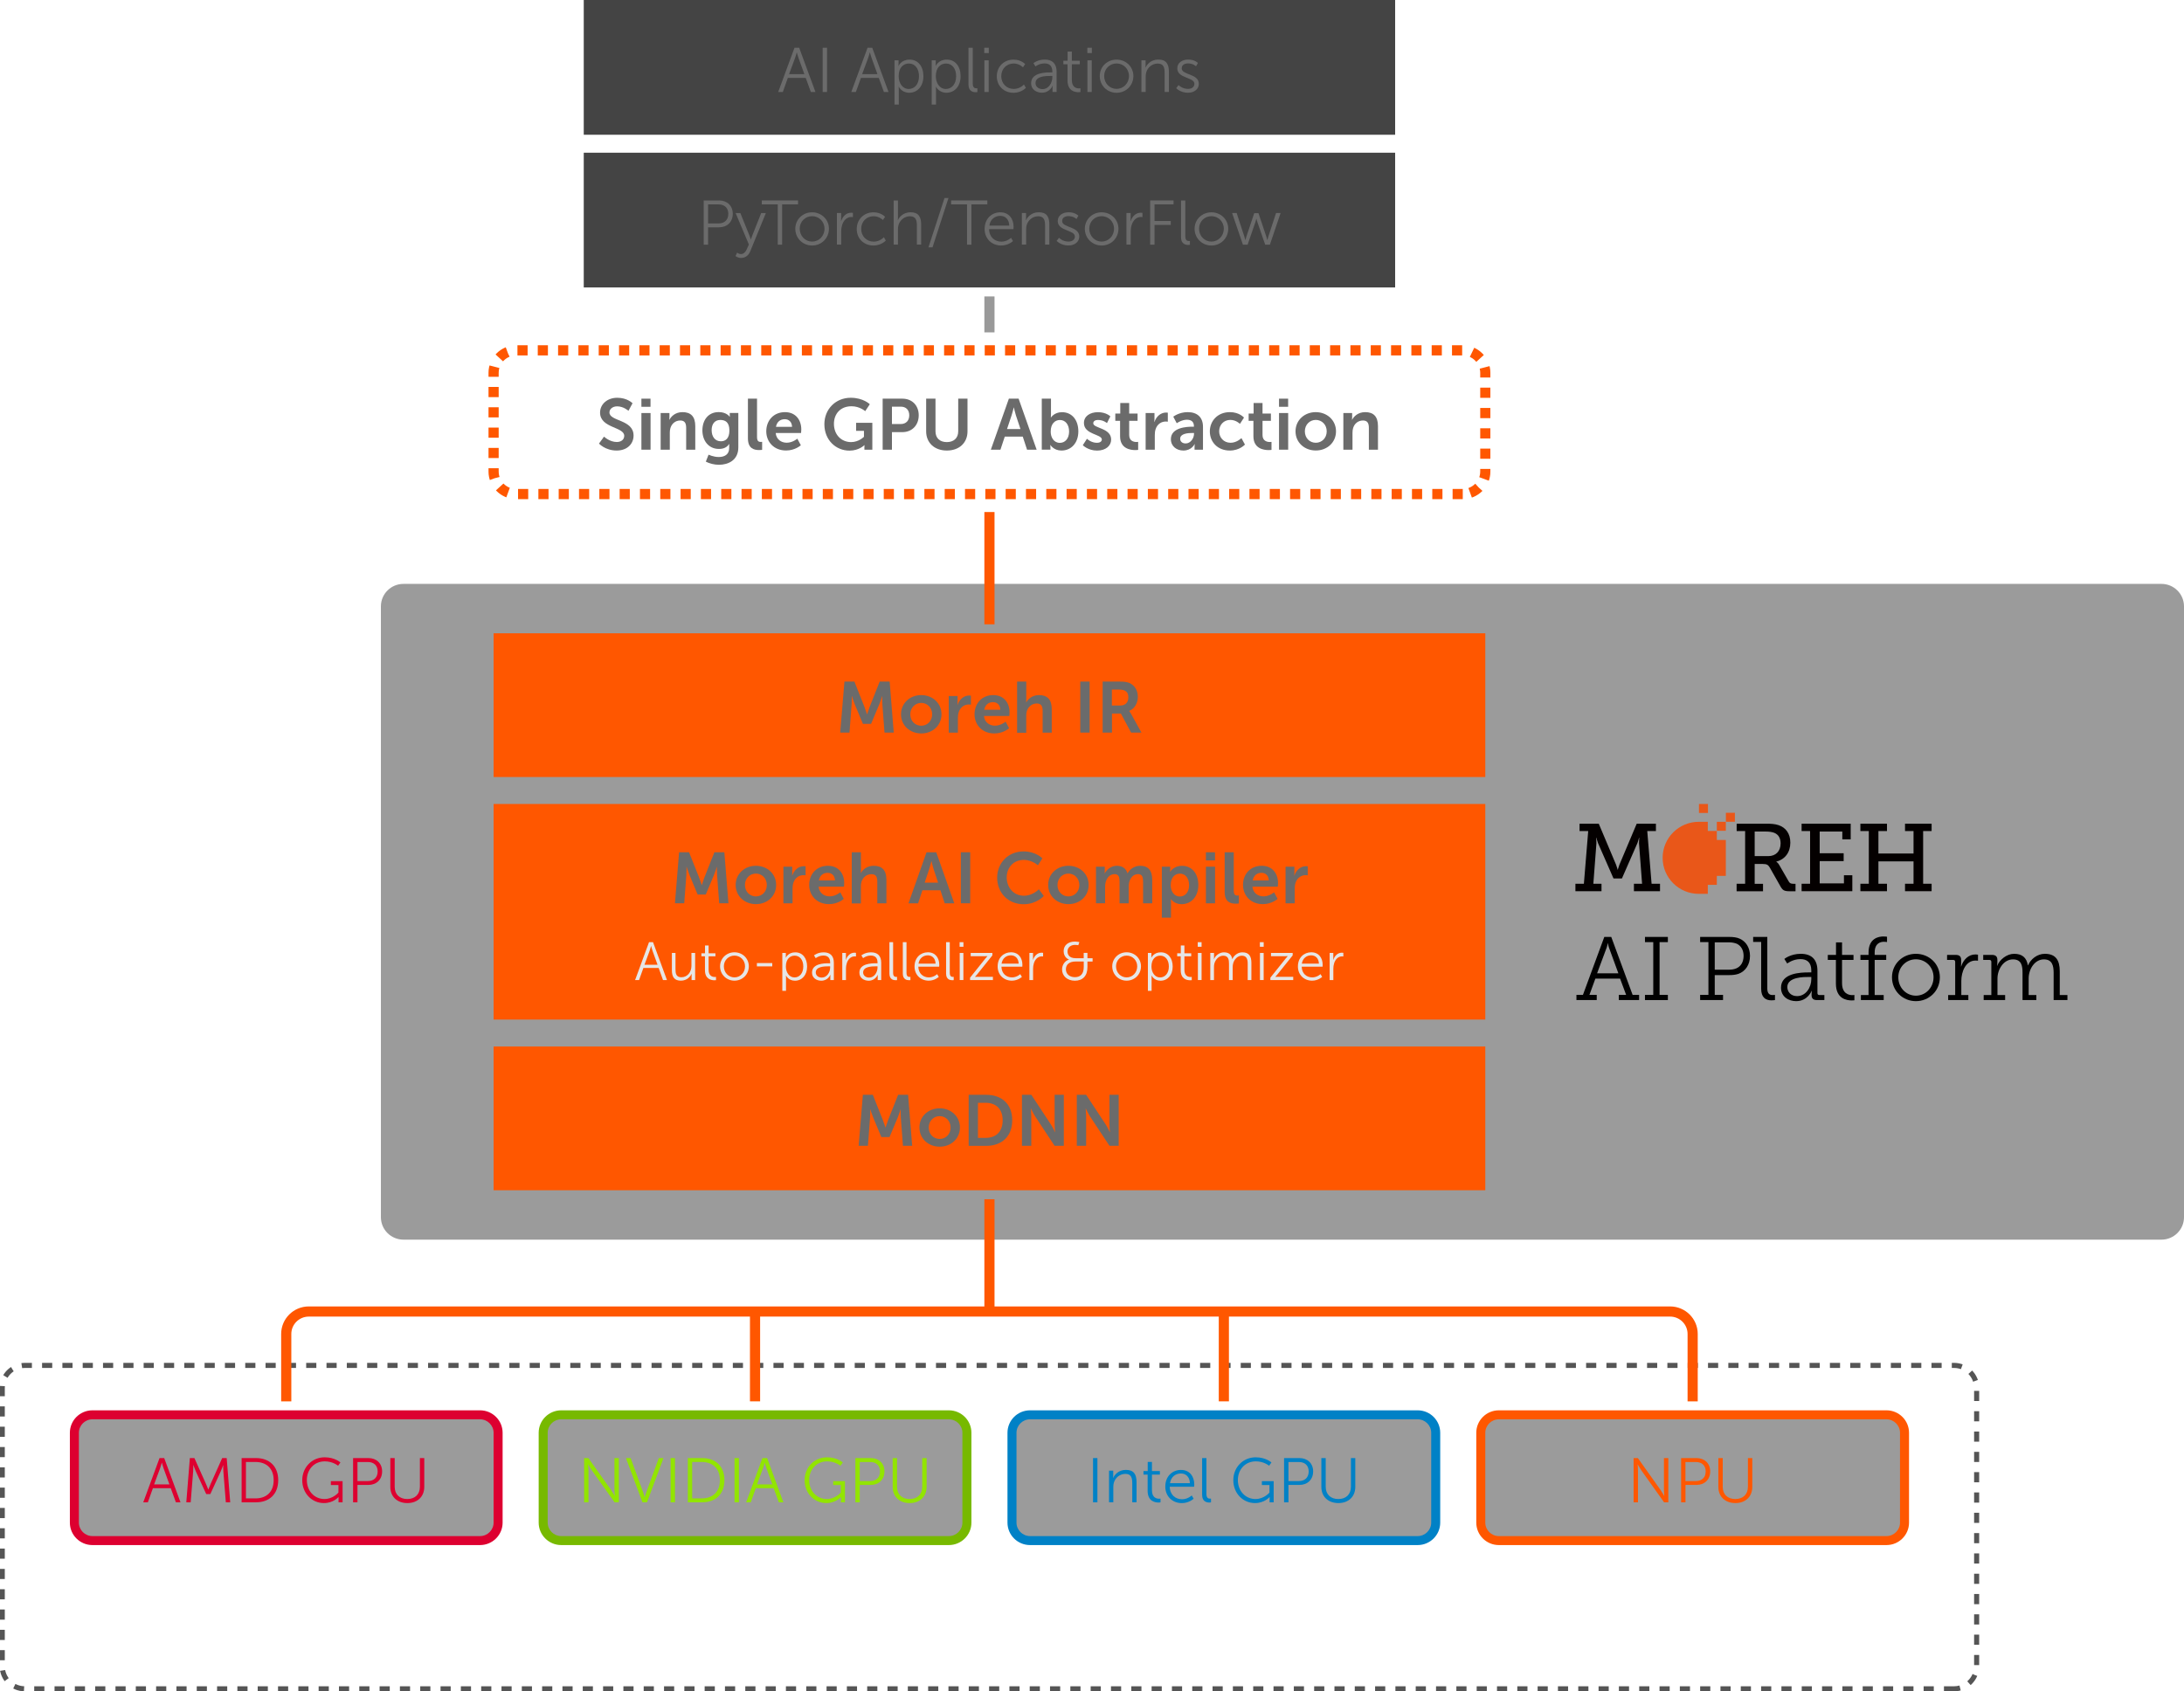 <svg width="430" height="333" viewBox="0 0 430 333" fill="none" xmlns="http://www.w3.org/2000/svg">
<g clip-path="url(#clip0_10_4)">
<path d="M425.562 244.112H79.432C76.983 244.112 74.995 242.13 74.995 239.689V119.402C74.995 116.961 76.983 114.98 79.432 114.98H425.562C428.012 114.98 430 116.961 430 119.402V239.689C430 242.13 428.012 244.112 425.562 244.112Z" fill="#9B9B9B"/>
<path d="M310.381 195.908H311.659L315.866 184.499H317.233L321.44 195.908H322.718V196.934H318.724V195.908H320.161L318.972 192.707H314.109L312.937 195.908H314.375V196.934H310.381V195.908ZM318.635 191.663L316.771 186.568C316.629 186.162 316.576 185.772 316.576 185.772H316.523C316.523 185.772 316.487 186.162 316.345 186.568L314.446 191.663H318.635Z" fill="black"/>
<path d="M323.871 195.908H325.504V185.525H323.871V184.499H328.38V185.525H326.747V195.908H328.38V196.934H323.871V195.908Z" fill="black"/>
<path d="M334.734 195.908H336.367V185.525H334.734V184.499H340.414C341.178 184.499 341.959 184.57 342.544 184.853C343.769 185.401 344.55 186.639 344.55 188.231C344.55 189.947 343.663 191.274 342.278 191.769C341.692 191.964 341.107 192.017 340.432 192.017H337.61V195.908H339.243V196.934H334.734V195.908ZM340.308 190.955C340.894 190.955 341.391 190.885 341.817 190.708C342.74 190.336 343.29 189.452 343.29 188.231C343.29 187.099 342.811 186.285 341.994 185.861C341.55 185.666 340.965 185.56 340.308 185.56H337.61V190.955H340.308Z" fill="black"/>
<path d="M346.751 185.489H345.172V184.499H347.958V194.617C347.958 195.342 348.154 195.944 348.97 195.944C349.29 195.944 349.467 195.908 349.467 195.908V196.934C349.467 196.934 349.13 196.987 348.775 196.987C347.603 196.987 346.751 196.404 346.751 194.705V185.489Z" fill="black"/>
<path d="M356.035 191.486H356.621V191.115C356.621 189.452 355.715 188.868 354.473 188.868C352.964 188.868 351.881 189.735 351.881 189.735L351.313 188.833C351.313 188.833 352.52 187.824 354.544 187.824C356.709 187.824 357.828 188.974 357.828 191.168V195.555C357.828 195.82 357.97 195.944 358.218 195.944H359.194V196.934H357.739C356.976 196.934 356.674 196.598 356.674 195.961V195.802C356.674 195.378 356.727 195.112 356.727 195.112H356.692C356.692 195.112 355.928 197.147 353.639 197.147C352.183 197.147 350.656 196.315 350.656 194.493C350.656 191.61 354.526 191.486 356.035 191.486ZM353.816 196.156C355.609 196.156 356.621 194.369 356.621 192.813V192.388H356.106C355.378 192.388 351.899 192.317 351.899 194.369C351.899 195.289 352.574 196.156 353.816 196.156Z" fill="black"/>
<path d="M361.466 189.027H359.869V188.037H361.484V185.578H362.673V188.037H364.928V189.027H362.673V193.591C362.673 195.678 364.005 195.961 364.697 195.961C364.945 195.961 365.105 195.926 365.105 195.926V196.97C365.105 196.97 364.892 197.005 364.59 197.005C363.561 197.005 361.466 196.669 361.466 193.697V189.027Z" fill="black"/>
<path d="M366.383 195.944H367.892V189.027H366.294V188.037H367.892V187.577C367.892 184.764 369.88 184.41 370.803 184.41C371.247 184.41 371.531 184.463 371.531 184.463V185.507C371.531 185.507 371.3 185.454 370.927 185.454C370.324 185.454 369.099 185.666 369.099 187.559V188.037H371.371V189.027H369.099V195.944H370.874V196.934H366.383V195.944Z" fill="black"/>
<path d="M377.211 187.824C379.82 187.824 381.932 189.806 381.932 192.441C381.932 195.13 379.82 197.147 377.211 197.147C374.619 197.147 372.507 195.13 372.507 192.441C372.507 189.806 374.619 187.824 377.211 187.824ZM377.211 196.068C379.128 196.068 380.69 194.511 380.69 192.441C380.69 190.425 379.128 188.903 377.211 188.903C375.312 188.903 373.75 190.425 373.75 192.441C373.75 194.511 375.312 196.068 377.211 196.068Z" fill="black"/>
<path d="M383.566 195.944H384.95V189.416C384.95 189.151 384.808 189.027 384.56 189.027H383.353V188.037H385.039C385.784 188.037 386.122 188.337 386.122 189.045V189.646C386.122 190.018 386.086 190.319 386.086 190.319H386.122C386.565 188.974 387.559 187.948 388.944 187.948C389.192 187.948 389.441 188.001 389.441 188.001V189.186C389.441 189.186 389.21 189.151 388.979 189.151C386.974 189.151 386.157 191.398 386.157 193.167V195.944H387.542V196.934H383.566V195.944Z" fill="black"/>
<path d="M390.559 195.944H392.068V189.416C392.068 189.151 391.926 189.027 391.677 189.027H390.47V188.037H392.174C392.92 188.037 393.257 188.355 393.257 189.027V189.54C393.257 189.894 393.186 190.177 393.186 190.177H393.222C393.683 188.974 395.121 187.824 396.541 187.824C398.156 187.824 399.008 188.585 399.257 190.089H399.292C399.789 188.903 401.085 187.824 402.594 187.824C404.741 187.824 405.54 189.08 405.54 191.274V195.944H407.049V196.934H404.333V191.574C404.333 190.124 404.031 188.921 402.416 188.921C400.606 188.921 399.416 190.832 399.416 192.671V195.944H400.925V196.934H398.209V191.574C398.209 190.23 398.032 188.921 396.328 188.921C394.5 188.921 393.275 190.849 393.275 192.707V195.944H394.784V196.934H390.559V195.944Z" fill="black"/>
<path d="M292.435 124.709H97.183V153.012H292.435V124.709Z" fill="#FF5700"/>
<path d="M166.258 134.217H168.219L170.19 139.188C170.42 139.78 170.704 140.656 170.704 140.656H170.731C170.731 140.656 170.997 139.78 171.228 139.188L173.198 134.217H175.16L175.967 144.265H174.148L173.722 138.648C173.677 137.985 173.704 137.092 173.704 137.092H173.677C173.677 137.092 173.376 138.065 173.136 138.648L171.503 142.54H169.897L168.273 138.648C168.033 138.065 167.722 137.074 167.722 137.074H167.696C167.696 137.074 167.722 137.976 167.678 138.648L167.252 144.265H165.424L166.258 134.217Z" fill="#6B6B6B"/>
<path d="M181.372 136.879C183.591 136.879 185.366 138.454 185.366 140.656C185.366 142.876 183.591 144.433 181.39 144.433C179.171 144.433 177.396 142.876 177.396 140.656C177.396 138.454 179.171 136.879 181.372 136.879ZM181.381 142.911C182.544 142.911 183.529 142.009 183.529 140.665C183.529 139.338 182.553 138.418 181.381 138.418C180.201 138.418 179.225 139.338 179.225 140.665C179.225 142.009 180.21 142.911 181.381 142.911Z" fill="#6B6B6B"/>
<path d="M186.804 137.056H188.534V138.303C188.534 138.569 188.508 138.816 188.508 138.816H188.534C188.863 137.782 189.724 136.959 190.833 136.959C191.002 136.959 191.161 136.986 191.161 136.986V138.754C191.161 138.754 190.975 138.728 190.735 138.728C189.963 138.728 189.102 139.17 188.756 140.24C188.641 140.594 188.597 140.992 188.597 141.417V144.273H186.795V137.056H186.804Z" fill="#6B6B6B"/>
<path d="M195.555 136.879C197.64 136.879 198.768 138.392 198.768 140.302C198.768 140.515 198.723 140.992 198.723 140.992H193.726C193.842 142.248 194.818 142.903 195.901 142.903C197.064 142.903 197.987 142.107 197.987 142.107L198.679 143.398C198.679 143.398 197.569 144.433 195.768 144.433C193.363 144.433 191.872 142.708 191.872 140.656C191.88 138.436 193.398 136.879 195.555 136.879ZM196.948 139.772C196.922 138.799 196.309 138.268 195.51 138.268C194.587 138.268 193.948 138.834 193.78 139.772H196.948Z" fill="#6B6B6B"/>
<path d="M200.258 134.217H202.06V137.702C202.06 138.056 202.033 138.312 202.033 138.312H202.06C202.415 137.622 203.294 136.879 204.563 136.879C206.169 136.879 207.074 137.711 207.074 139.63V144.273H205.282V140.002C205.282 139.126 205.051 138.533 204.128 138.533C203.178 138.533 202.442 139.152 202.167 140.037C202.078 140.32 202.051 140.629 202.051 140.974V144.291H200.25V134.217H200.258Z" fill="#6B6B6B"/>
<path d="M212.693 134.217H214.53V144.265H212.693V134.217Z" fill="#6B6B6B"/>
<path d="M217.086 134.217H220.343C221.435 134.217 221.932 134.306 222.375 134.5C223.387 134.951 224.026 135.915 224.026 137.242C224.026 138.445 223.387 139.568 222.322 139.993V140.019C222.322 140.019 222.464 140.161 222.659 140.514L224.736 144.265H222.695L220.689 140.514H218.932V144.265H217.095V134.217H217.086ZM220.565 138.931C221.541 138.931 222.153 138.348 222.153 137.348C222.153 136.384 221.745 135.791 220.307 135.791H218.914V138.931H220.565Z" fill="#6B6B6B"/>
<path d="M292.435 158.319H97.183V200.773H292.435V158.319Z" fill="#FF5700"/>
<path d="M133.704 167.827H135.665L137.644 172.797C137.875 173.39 138.159 174.274 138.159 174.274H138.186C138.186 174.274 138.452 173.399 138.683 172.797L140.653 167.827H142.614L143.422 177.874H141.603L141.177 172.258C141.132 171.594 141.159 170.701 141.159 170.701H141.132C141.132 170.701 140.83 171.674 140.591 172.258L138.958 176.149H137.351L135.736 172.258C135.497 171.674 135.186 170.683 135.186 170.683H135.159C135.159 170.683 135.186 171.586 135.141 172.258L134.715 177.874H132.887L133.704 167.827Z" fill="#6B6B6B"/>
<path d="M148.818 170.489C151.037 170.489 152.812 172.063 152.812 174.266C152.812 176.486 151.037 178.042 148.836 178.042C146.617 178.042 144.842 176.486 144.842 174.266C144.842 172.063 146.617 170.489 148.818 170.489ZM148.827 176.521C149.99 176.521 150.975 175.619 150.975 174.274C150.975 172.948 149.998 172.028 148.827 172.028C147.647 172.028 146.67 172.948 146.67 174.274C146.67 175.619 147.655 176.521 148.827 176.521Z" fill="#6B6B6B"/>
<path d="M154.25 170.666H155.98V171.913C155.98 172.178 155.954 172.426 155.954 172.426H155.98C156.309 171.391 157.17 170.569 158.279 170.569C158.448 170.569 158.607 170.595 158.607 170.595V172.364C158.607 172.364 158.421 172.337 158.181 172.337C157.409 172.337 156.548 172.78 156.202 173.85C156.087 174.204 156.042 174.602 156.042 175.026V177.883H154.241V170.666H154.25Z" fill="#6B6B6B"/>
<path d="M163.001 170.489C165.086 170.489 166.213 172.001 166.213 173.912C166.213 174.124 166.169 174.602 166.169 174.602H161.172C161.288 175.858 162.264 176.512 163.347 176.512C164.509 176.512 165.432 175.716 165.432 175.716L166.125 177.007C166.125 177.007 165.015 178.042 163.214 178.042C160.808 178.042 159.317 176.318 159.317 174.266C159.326 172.046 160.844 170.489 163.001 170.489ZM164.394 173.381C164.367 172.408 163.755 171.878 162.956 171.878C162.033 171.878 161.394 172.444 161.226 173.381H164.394Z" fill="#6B6B6B"/>
<path d="M167.704 167.827H169.506V171.311C169.506 171.665 169.479 171.922 169.479 171.922H169.506C169.861 171.232 170.74 170.489 172.009 170.489C173.615 170.489 174.521 171.32 174.521 173.24V177.883H172.728V173.611C172.728 172.735 172.497 172.143 171.574 172.143C170.624 172.143 169.888 172.762 169.613 173.646C169.524 173.929 169.497 174.239 169.497 174.584V177.901H167.696V167.827H167.704Z" fill="#6B6B6B"/>
<path d="M185.153 175.309H181.612L180.76 177.883H178.869L182.419 167.836H184.336L187.886 177.883H185.996L185.153 175.309ZM183.378 169.569C183.378 169.569 183.147 170.56 182.952 171.126L182.055 173.814H184.7L183.804 171.126C183.617 170.56 183.404 169.569 183.404 169.569H183.378Z" fill="#6B6B6B"/>
<path d="M189.182 167.827H191.019V177.874H189.182V167.827Z" fill="#6B6B6B"/>
<path d="M201.51 167.659C203.968 167.659 205.228 169.03 205.228 169.03L204.35 170.392C204.35 170.392 203.196 169.33 201.59 169.33C199.46 169.33 198.208 170.913 198.208 172.789C198.208 174.699 199.504 176.388 201.607 176.388C203.356 176.388 204.536 175.115 204.536 175.115L205.504 176.432C205.504 176.432 204.11 178.06 201.536 178.06C198.457 178.06 196.327 175.778 196.327 172.824C196.327 169.896 198.545 167.659 201.51 167.659Z" fill="#6B6B6B"/>
<path d="M210.349 170.489C212.568 170.489 214.343 172.063 214.343 174.266C214.343 176.486 212.568 178.042 210.367 178.042C208.148 178.042 206.373 176.486 206.373 174.266C206.364 172.063 208.139 170.489 210.349 170.489ZM210.358 176.521C211.521 176.521 212.506 175.619 212.506 174.274C212.506 172.948 211.53 172.028 210.358 172.028C209.178 172.028 208.202 172.948 208.202 174.274C208.202 175.619 209.178 176.521 210.358 176.521Z" fill="#6B6B6B"/>
<path d="M215.781 170.666H217.512V171.497C217.512 171.763 217.485 171.992 217.485 171.992H217.512C217.867 171.285 218.736 170.489 219.872 170.489C220.982 170.489 221.692 171.002 221.985 171.975H222.011C222.411 171.196 223.343 170.489 224.488 170.489C225.996 170.489 226.857 171.338 226.857 173.24V177.883H225.056V173.576C225.056 172.753 224.896 172.134 224.062 172.134C223.138 172.134 222.526 172.868 222.313 173.779C222.242 174.062 222.224 174.372 222.224 174.717V177.883H220.423V173.576C220.423 172.797 220.298 172.134 219.446 172.134C218.506 172.134 217.902 172.868 217.671 173.788C217.6 174.053 217.583 174.381 217.583 174.708V177.874H215.781V170.666Z" fill="#6B6B6B"/>
<path d="M228.748 170.666H230.398V171.188C230.398 171.453 230.372 171.683 230.372 171.683H230.398C230.398 171.683 231.02 170.498 232.724 170.498C234.685 170.498 235.936 172.046 235.936 174.274C235.936 176.565 234.534 178.051 232.626 178.051C231.188 178.051 230.549 177.06 230.549 177.06H230.523C230.523 177.06 230.549 177.317 230.549 177.68V180.704H228.748V170.666ZM232.298 176.539C233.292 176.539 234.117 175.734 234.117 174.301C234.117 172.93 233.38 172.037 232.315 172.037C231.375 172.037 230.496 172.718 230.496 174.319C230.496 175.433 231.108 176.539 232.298 176.539Z" fill="#6B6B6B"/>
<path d="M237.427 167.827H239.22V169.428H237.427V167.827ZM237.427 170.666H239.229V177.883H237.427V170.666Z" fill="#6B6B6B"/>
<path d="M241.119 167.827H242.912V175.362C242.912 176.158 243.178 176.353 243.649 176.353C243.791 176.353 243.915 176.335 243.915 176.335V177.91C243.915 177.91 243.649 177.954 243.347 177.954C242.353 177.954 241.119 177.697 241.119 175.636V167.827Z" fill="#6B6B6B"/>
<path d="M248.415 170.489C250.501 170.489 251.628 172.001 251.628 173.912C251.628 174.124 251.583 174.602 251.583 174.602H246.587C246.702 175.858 247.678 176.512 248.761 176.512C249.924 176.512 250.847 175.716 250.847 175.716L251.539 177.007C251.539 177.007 250.43 178.042 248.628 178.042C246.223 178.042 244.732 176.318 244.732 174.266C244.732 172.046 246.258 170.489 248.415 170.489ZM249.808 173.381C249.782 172.408 249.169 171.878 248.37 171.878C247.447 171.878 246.808 172.444 246.64 173.381H249.808Z" fill="#6B6B6B"/>
<path d="M253.119 170.666H254.849V171.913C254.849 172.178 254.823 172.426 254.823 172.426H254.849C255.178 171.391 256.038 170.569 257.148 170.569C257.316 170.569 257.476 170.595 257.476 170.595V172.364C257.476 172.364 257.29 172.337 257.05 172.337C256.278 172.337 255.417 172.78 255.071 173.85C254.956 174.204 254.911 174.602 254.911 175.026V177.883H253.11V170.666H253.119Z" fill="#6B6B6B"/>
<path d="M292.435 206.08H97.183V234.383H292.435V206.08Z" fill="#FF5700"/>
<path d="M169.888 215.588H171.849L173.819 220.558C174.05 221.151 174.334 222.027 174.334 222.027H174.361C174.361 222.027 174.627 221.151 174.858 220.558L176.828 215.588H178.789L179.597 225.635H177.778L177.352 220.019C177.307 219.355 177.334 218.462 177.334 218.462H177.307C177.307 218.462 177.006 219.435 176.766 220.019L175.133 223.91H173.527L171.902 220.019C171.663 219.435 171.352 218.444 171.352 218.444H171.325C171.325 218.444 171.352 219.347 171.308 220.019L170.882 225.635H169.053L169.888 215.588Z" fill="#6B6B6B"/>
<path d="M185.002 218.25C187.221 218.25 188.996 219.824 188.996 222.027C188.996 224.247 187.221 225.803 185.02 225.803C182.801 225.803 181.026 224.247 181.026 222.027C181.017 219.824 182.792 218.25 185.002 218.25ZM185.011 224.282C186.173 224.282 187.159 223.38 187.159 222.035C187.159 220.709 186.182 219.789 185.011 219.789C183.83 219.789 182.854 220.709 182.854 222.035C182.854 223.38 183.83 224.282 185.011 224.282Z" fill="#6B6B6B"/>
<path d="M190.718 215.588H194.152C197.259 215.588 199.291 217.427 199.291 220.603C199.291 223.778 197.259 225.644 194.152 225.644H190.718V215.588ZM194.055 224.07C196.096 224.07 197.41 222.867 197.41 220.603C197.41 218.365 196.078 217.162 194.055 217.162H192.546V224.07H194.055Z" fill="#6B6B6B"/>
<path d="M201.217 215.588H203.054L206.879 221.39C207.261 221.973 207.713 222.946 207.713 222.946H207.74C207.74 222.946 207.642 221.982 207.642 221.39V215.588H209.453V225.635H207.634L203.808 219.842C203.427 219.258 202.974 218.285 202.974 218.285H202.948C202.948 218.285 203.045 219.249 203.045 219.842V225.635H201.208V215.588H201.217Z" fill="#6B6B6B"/>
<path d="M212.009 215.588H213.846L217.671 221.39C218.053 221.973 218.506 222.946 218.506 222.946H218.532C218.532 222.946 218.435 221.982 218.435 221.39V215.588H220.254V225.635H218.435L214.609 219.842C214.228 219.258 213.775 218.285 213.775 218.285H213.749C213.749 218.285 213.846 219.249 213.846 219.842V225.635H212.009V215.588Z" fill="#6B6B6B"/>
<path d="M18.194 303.371C16.232 303.371 14.644 301.787 14.644 299.833V282.143C14.644 280.189 16.232 278.606 18.194 278.606H94.52C96.481 278.606 98.07 280.189 98.07 282.143V299.833C98.07 301.787 96.481 303.371 94.52 303.371H18.194Z" fill="#9B9B9B"/>
<path d="M94.52 279.49C95.984 279.49 97.183 280.684 97.183 282.143V299.833C97.183 301.292 95.984 302.486 94.52 302.486H18.194C16.73 302.486 15.531 301.292 15.531 299.833V282.143C15.531 280.684 16.73 279.49 18.194 279.49H94.52ZM94.52 277.721H18.194C15.744 277.721 13.756 279.702 13.756 282.143V299.833C13.756 302.274 15.744 304.255 18.194 304.255H94.52C96.97 304.255 98.958 302.274 98.958 299.833V282.143C98.958 279.702 96.97 277.721 94.52 277.721Z" fill="#DD0030"/>
<path d="M33.619 293.058H30.104L29.11 295.835H28.205L31.409 287.123H32.332L35.536 295.835H34.631L33.619 293.058ZM31.853 288.025C31.853 288.025 31.666 288.741 31.515 289.148L30.344 292.306H33.353L32.208 289.148C32.057 288.741 31.87 288.025 31.87 288.025H31.853Z" fill="#DD0030"/>
<path d="M37.382 287.123H38.278L40.568 292.244C40.764 292.686 40.994 293.305 40.994 293.305H41.021C41.021 293.305 41.261 292.686 41.456 292.244L43.745 287.123H44.633L45.325 295.835H44.464L43.976 289.741C43.941 289.272 43.95 288.529 43.95 288.529H43.923C43.923 288.529 43.666 289.299 43.462 289.741L41.411 294.216H40.604L38.554 289.741C38.358 289.308 38.083 288.503 38.083 288.503H38.057C38.057 288.503 38.065 289.272 38.03 289.741L37.542 295.835H36.681L37.382 287.123Z" fill="#DD0030"/>
<path d="M47.571 287.123H50.393C53.02 287.123 54.777 288.724 54.777 291.474C54.777 294.252 53.011 295.835 50.393 295.835H47.571V287.123ZM50.304 295.065C52.452 295.065 53.881 293.801 53.881 291.474C53.881 289.157 52.443 287.892 50.304 287.892H48.423V295.065H50.304Z" fill="#DD0030"/>
<path d="M63.919 286.973C65.942 286.973 67.025 287.99 67.025 287.99L66.563 288.635C66.563 288.635 65.543 287.769 63.954 287.769C61.842 287.769 60.413 289.387 60.413 291.457C60.413 293.597 61.895 295.189 63.883 295.189C65.587 295.189 66.634 293.916 66.634 293.916V292.439H65.143V291.669H67.451V295.835H66.652V295.18C66.652 294.995 66.661 294.809 66.661 294.809H66.634C66.634 294.809 65.631 295.985 63.785 295.985C61.398 295.985 59.508 294.066 59.508 291.475C59.516 288.963 61.407 286.973 63.919 286.973Z" fill="#DD0030"/>
<path d="M69.519 287.123H72.536C74.098 287.123 75.234 288.14 75.234 289.75C75.234 291.368 74.107 292.412 72.536 292.412H70.38V295.835H69.519V287.123ZM72.43 291.651C73.601 291.651 74.356 290.944 74.356 289.759C74.356 288.582 73.601 287.901 72.439 287.901H70.38V291.651H72.43Z" fill="#DD0030"/>
<path d="M76.841 287.123H77.711V292.783C77.711 294.278 78.678 295.189 80.187 295.189C81.695 295.189 82.672 294.287 82.672 292.757V287.123H83.533V292.801C83.533 294.738 82.175 295.985 80.204 295.985C78.216 295.985 76.85 294.738 76.85 292.801V287.123H76.841Z" fill="#DD0030"/>
<path d="M310.186 174.027H311.845L312.697 163.652H310.993V162.202H314.774L318.191 170.303C318.395 170.852 318.493 171.267 318.493 171.267H318.528C318.528 171.267 318.626 170.852 318.83 170.303L322.247 162.202H326.028V163.652H324.324L325.176 174.027H326.835V175.495H321.697V174.027H323.303L322.7 166.075C322.682 165.66 322.753 164.979 322.753 164.979H322.7C322.7 164.979 322.549 165.616 322.398 165.996L319.336 172.983H317.676L314.614 165.996C314.463 165.616 314.313 164.979 314.313 164.979H314.259C314.259 164.979 314.33 165.66 314.313 166.075L313.709 174.027H315.315V175.495H310.177V174.027H310.186Z" fill="#040000"/>
<path d="M341.923 174.027H343.592V163.652H341.923V162.202H347.71C348.651 162.202 349.432 162.237 350.168 162.485C351.57 162.953 352.493 164.121 352.493 165.934C352.493 167.853 351.437 169.233 349.733 169.666V169.702C349.733 169.702 350.071 169.888 350.301 170.321L352.192 173.602C352.396 173.956 352.644 174.036 353.115 174.036H353.514V175.504H352.378C351.242 175.504 350.976 175.3 350.523 174.504L348.464 170.869C348.127 170.303 347.878 170.135 347.062 170.135H345.473V174.036H347.115V175.504H341.914V174.027H341.923ZM348.154 168.587C349.609 168.587 350.576 167.641 350.576 166.084C350.576 165.05 350.159 164.333 349.325 163.997C348.89 163.829 348.322 163.749 347.683 163.749H345.473V168.587H348.154Z" fill="#040000"/>
<path d="M354.712 174.027H356.381V163.652H354.712V162.202H364.377V165.288H362.726V163.749H358.271V168.021H362.993V169.569H358.271V173.956H363.046V172.355H364.697V175.495H354.712V174.027Z" fill="#040000"/>
<path d="M366.285 174.027H367.945V163.652H366.285V162.202H371.522V163.652H369.835V168.074H376.749V163.652H375.072V162.202H380.308V163.652H378.64V174.027H380.308V175.495H375.072V174.027H376.749V169.622H369.835V174.027H371.522V175.495H366.285V174.027Z" fill="#040000"/>
<path d="M336.278 158.319H334.503V160.088H336.278V158.319Z" fill="#E95719"/>
<path d="M336.243 163.263V161.83H334.468C330.536 161.83 327.35 165.005 327.35 168.923C327.35 172.842 330.536 176.017 334.468 176.017H336.243V175.132V174.248H338.018V173.231V172.479H339.793V170.71V168.941V167.172V165.403H338.018V164.519V163.634H336.243V163.263Z" fill="#E95719"/>
<path d="M339.793 161.83H338.018V163.599H339.793V161.83Z" fill="#E95719"/>
<path d="M341.577 160.052H339.802V161.821H341.577V160.052Z" fill="#E95719"/>
<path d="M110.495 303.371C108.534 303.371 106.945 301.787 106.945 299.833V282.143C106.945 280.189 108.534 278.606 110.495 278.606H186.821C188.783 278.606 190.372 280.189 190.372 282.143V299.833C190.372 301.787 188.783 303.371 186.821 303.371H110.495Z" fill="#9B9B9B"/>
<path d="M186.822 279.49C188.286 279.49 189.484 280.684 189.484 282.143V299.833C189.484 301.292 188.286 302.486 186.822 302.486H110.495C109.031 302.486 107.833 301.292 107.833 299.833V282.143C107.833 280.684 109.031 279.49 110.495 279.49H186.822ZM186.822 277.721H110.495C108.046 277.721 106.058 279.702 106.058 282.143V299.833C106.058 302.274 108.046 304.255 110.495 304.255H186.822C189.271 304.255 191.259 302.274 191.259 299.833V282.143C191.259 279.702 189.271 277.721 186.822 277.721Z" fill="#77B900"/>
<path d="M115.004 287.123H115.838L120.302 293.394C120.604 293.827 121.021 294.57 121.021 294.57H121.048C121.048 294.57 120.977 293.854 120.977 293.394V287.123H121.838V295.835H121.003L116.539 289.564C116.238 289.131 115.82 288.388 115.82 288.388H115.794C115.794 288.388 115.865 289.104 115.865 289.564V295.835H115.004V287.123Z" fill="#92E500"/>
<path d="M123.24 287.123H124.163L126.586 293.739C126.746 294.181 126.923 294.862 126.923 294.862H126.95C126.95 294.862 127.127 294.181 127.287 293.739L129.71 287.123H130.633L127.385 295.835H126.488L123.24 287.123Z" fill="#92E500"/>
<path d="M132.035 287.123H132.896V295.835H132.035V287.123Z" fill="#92E500"/>
<path d="M135.426 287.123H138.248C140.875 287.123 142.632 288.724 142.632 291.474C142.632 294.252 140.866 295.835 138.248 295.835H135.426V287.123ZM138.159 295.065C140.307 295.065 141.736 293.801 141.736 291.474C141.736 289.157 140.298 287.892 138.159 287.892H136.278V295.065H138.159Z" fill="#92E500"/>
<path d="M144.62 287.123H145.481V295.835H144.62V287.123Z" fill="#92E500"/>
<path d="M152.324 293.058H148.809L147.815 295.835H146.91L150.114 287.123H151.037L154.241 295.835H153.336L152.324 293.058ZM150.558 288.025C150.558 288.025 150.371 288.741 150.22 289.148L149.049 292.306H152.057L150.913 289.148C150.762 288.741 150.575 288.025 150.575 288.025H150.558Z" fill="#92E500"/>
<path d="M162.823 286.973C164.847 286.973 165.93 287.99 165.93 287.99L165.468 288.635C165.468 288.635 164.447 287.769 162.859 287.769C160.746 287.769 159.318 289.387 159.318 291.457C159.318 293.597 160.8 295.189 162.788 295.189C164.492 295.189 165.539 293.916 165.539 293.916V292.439H164.048V291.669H166.364V295.835H165.566V295.18C165.566 294.995 165.574 294.809 165.574 294.809H165.548C165.548 294.809 164.545 295.985 162.699 295.985C160.312 295.985 158.421 294.066 158.421 291.475C158.421 288.963 160.312 286.973 162.823 286.973Z" fill="#92E500"/>
<path d="M168.423 287.123H171.441C173.003 287.123 174.139 288.14 174.139 289.75C174.139 291.368 173.012 292.412 171.441 292.412H169.275V295.835H168.415V287.123H168.423ZM171.334 291.651C172.506 291.651 173.26 290.944 173.26 289.759C173.26 288.582 172.506 287.901 171.343 287.901H169.275V291.651H171.334Z" fill="#92E500"/>
<path d="M175.745 287.123H176.615V292.783C176.615 294.278 177.583 295.189 179.091 295.189C180.6 295.189 181.576 294.287 181.576 292.757V287.123H182.437V292.801C182.437 294.738 181.079 295.985 179.109 295.985C177.121 295.985 175.754 294.738 175.754 292.801V287.123H175.745Z" fill="#92E500"/>
<path d="M202.797 303.371C200.835 303.371 199.247 301.787 199.247 299.833V282.143C199.247 280.189 200.835 278.606 202.797 278.606H279.123C281.084 278.606 282.673 280.189 282.673 282.143V299.833C282.673 301.787 281.084 303.371 279.123 303.371H202.797Z" fill="#9B9B9B"/>
<path d="M279.123 279.49C280.587 279.49 281.785 280.684 281.785 282.143V299.833C281.785 301.292 280.587 302.486 279.123 302.486H202.797C201.332 302.486 200.134 301.292 200.134 299.833V282.143C200.134 280.684 201.332 279.49 202.797 279.49H279.123ZM279.123 277.721H202.797C200.347 277.721 198.359 279.702 198.359 282.143V299.833C198.359 302.274 200.347 304.255 202.797 304.255H279.123C281.572 304.255 283.56 302.274 283.56 299.833V282.143C283.56 279.702 281.572 277.721 279.123 277.721Z" fill="#0081C6"/>
<path d="M215.204 287.123H216.065V295.835H215.204V287.123Z" fill="#0081C6"/>
<path d="M218.346 289.599H219.18V290.528C219.18 290.802 219.154 291.023 219.154 291.023H219.18C219.402 290.457 220.201 289.449 221.683 289.449C223.227 289.449 223.769 290.325 223.769 291.864V295.826H222.926V292.085C222.926 291.103 222.775 290.236 221.568 290.236C220.503 290.236 219.58 290.97 219.296 291.996C219.225 292.253 219.198 292.545 219.198 292.837V295.826H218.355V289.599H218.346Z" fill="#0081C6"/>
<path d="M225.952 290.387H225.135V289.679H225.97V287.884H226.804V289.679H228.366V290.387H226.804V293.482C226.804 294.942 227.736 295.127 228.206 295.127C228.384 295.127 228.49 295.101 228.49 295.101V295.853C228.49 295.853 228.357 295.879 228.126 295.879C227.408 295.879 225.952 295.64 225.952 293.562V290.387Z" fill="#0081C6"/>
<path d="M232.528 289.458C234.259 289.458 235.138 290.785 235.138 292.332C235.138 292.483 235.111 292.766 235.111 292.766H230.31C230.345 294.367 231.437 295.233 232.732 295.233C233.877 295.233 234.632 294.482 234.632 294.482L235.013 295.127C235.013 295.127 234.108 295.994 232.697 295.994C230.833 295.994 229.431 294.659 229.431 292.739C229.44 290.679 230.833 289.458 232.528 289.458ZM234.277 292.067C234.223 290.767 233.434 290.157 232.502 290.157C231.454 290.157 230.549 290.811 230.354 292.067H234.277Z" fill="#0081C6"/>
<path d="M236.682 287.123H237.525V294.172C237.525 294.986 237.898 295.11 238.217 295.11C238.333 295.11 238.43 295.101 238.43 295.101V295.853C238.43 295.853 238.279 295.879 238.12 295.879C237.596 295.879 236.682 295.72 236.682 294.358V287.123Z" fill="#0081C6"/>
<path d="M247.226 286.973C249.249 286.973 250.332 287.99 250.332 287.99L249.87 288.635C249.87 288.635 248.85 287.769 247.261 287.769C245.149 287.769 243.72 289.387 243.72 291.457C243.72 293.597 245.202 295.189 247.19 295.189C248.894 295.189 249.941 293.916 249.941 293.916V292.439H248.45V291.669H250.767V295.835H249.968V295.18C249.968 294.995 249.977 294.809 249.977 294.809H249.95C249.95 294.809 248.947 295.985 247.101 295.985C244.714 295.985 242.823 294.066 242.823 291.475C242.823 288.963 244.714 286.973 247.226 286.973Z" fill="#0081C6"/>
<path d="M252.826 287.123H255.843C257.405 287.123 258.541 288.14 258.541 289.75C258.541 291.368 257.414 292.412 255.843 292.412H253.678V295.835H252.817V287.123H252.826ZM255.737 291.651C256.908 291.651 257.663 290.944 257.663 289.759C257.663 288.582 256.908 287.901 255.746 287.901H253.678V291.651H255.737Z" fill="#0081C6"/>
<path d="M260.148 287.123H261.017V292.783C261.017 294.278 261.985 295.189 263.494 295.189C265.002 295.189 265.979 294.287 265.979 292.757V287.123H266.84V292.801C266.84 294.738 265.482 295.985 263.511 295.985C261.523 295.985 260.157 294.738 260.157 292.801V287.123H260.148Z" fill="#0081C6"/>
<path d="M295.098 303.371C293.136 303.371 291.548 301.787 291.548 299.833V282.143C291.548 280.189 293.136 278.606 295.098 278.606H371.424C373.385 278.606 374.974 280.189 374.974 282.143V299.833C374.974 301.787 373.385 303.371 371.424 303.371H295.098Z" fill="#9B9B9B"/>
<path d="M371.424 279.49C372.888 279.49 374.087 280.684 374.087 282.143V299.833C374.087 301.292 372.888 302.486 371.424 302.486H295.098C293.634 302.486 292.435 301.292 292.435 299.833V282.143C292.435 280.684 293.634 279.49 295.098 279.49H371.424ZM371.424 277.721H295.098C292.648 277.721 290.66 279.702 290.66 282.143V299.833C290.66 302.274 292.648 304.255 295.098 304.255H371.424C373.874 304.255 375.862 302.274 375.862 299.833V282.143C375.862 279.702 373.874 277.721 371.424 277.721Z" fill="#FF5700"/>
<path d="M321.635 287.123H322.469L326.933 293.394C327.235 293.827 327.652 294.57 327.652 294.57H327.679C327.679 294.57 327.608 293.854 327.608 293.394V287.123H328.469V295.835H327.634L323.17 289.564C322.868 289.131 322.451 288.388 322.451 288.388H322.425C322.425 288.388 322.496 289.104 322.496 289.564V295.835H321.635V287.123Z" fill="#FF5700"/>
<path d="M330.998 287.123H334.016C335.578 287.123 336.714 288.14 336.714 289.75C336.714 291.368 335.587 292.412 334.016 292.412H331.85V295.835H330.989V287.123H330.998ZM333.9 291.651C335.072 291.651 335.826 290.944 335.826 289.759C335.826 288.582 335.072 287.901 333.909 287.901H331.841V291.651H333.9Z" fill="#FF5700"/>
<path d="M338.311 287.123H339.181V292.783C339.181 294.278 340.148 295.189 341.657 295.189C343.166 295.189 344.142 294.287 344.142 292.757V287.123H345.003V292.801C345.003 294.738 343.645 295.985 341.675 295.985C339.687 295.985 338.32 294.738 338.32 292.801V287.123H338.311Z" fill="#FF5700"/>
<path d="M384.737 332.558H4.881C2.441 332.558 0.444 330.568 0.444 328.135V273.299C0.444 270.867 2.441 268.876 4.881 268.876H384.737C387.178 268.876 389.175 270.867 389.175 273.299V328.135C389.175 330.568 387.178 332.558 384.737 332.558Z" stroke="#555555" stroke-miterlimit="10" stroke-dasharray="2 2"/>
<path d="M129.683 190.61H126.675L125.823 192.99H125.042L127.784 185.534H128.574L131.316 192.99H130.535L129.683 190.61ZM128.175 186.303C128.175 186.303 128.015 186.922 127.891 187.267L126.888 189.974H129.462L128.485 187.267C128.361 186.913 128.201 186.303 128.201 186.303H128.175Z" fill="#E6E6E6"/>
<path d="M132.266 187.656H132.994V190.858C132.994 191.698 133.118 192.441 134.157 192.441C135.381 192.441 136.136 191.371 136.136 190.212V187.656H136.863V192.99H136.162V192.194C136.162 191.964 136.18 191.769 136.18 191.769H136.162C135.949 192.291 135.248 193.113 134.068 193.113C132.807 193.113 132.284 192.432 132.284 191.044V187.656H132.266Z" fill="#E6E6E6"/>
<path d="M138.798 188.32H138.097V187.718H138.807V186.179H139.517V187.718H140.857V188.32H139.517V190.973C139.517 192.229 140.316 192.388 140.724 192.388C140.875 192.388 140.973 192.37 140.973 192.37V193.016C140.973 193.016 140.857 193.034 140.662 193.034C140.041 193.034 138.798 192.83 138.798 191.053V188.32Z" fill="#E6E6E6"/>
<path d="M144.603 187.524C146.165 187.524 147.434 188.709 147.434 190.292C147.434 191.902 146.165 193.113 144.603 193.113C143.041 193.113 141.771 191.902 141.771 190.292C141.771 188.718 143.041 187.524 144.603 187.524ZM144.603 192.468C145.756 192.468 146.688 191.53 146.688 190.292C146.688 189.08 145.748 188.178 144.603 188.178C143.458 188.178 142.517 189.08 142.517 190.292C142.517 191.539 143.458 192.468 144.603 192.468Z" fill="#E6E6E6"/>
<path d="M149.022 189.646H152.049V190.301H149.022V189.646Z" fill="#E6E6E6"/>
<path d="M154.028 187.656H154.72V188.178C154.72 188.408 154.702 188.594 154.702 188.594H154.72C154.72 188.594 155.155 187.532 156.575 187.532C158.013 187.532 158.909 188.682 158.909 190.336C158.909 192.026 157.897 193.122 156.513 193.122C155.226 193.122 154.756 192.105 154.756 192.105H154.738C154.738 192.105 154.756 192.3 154.756 192.574V195.121H154.028V187.656ZM156.433 192.477C157.383 192.477 158.155 191.681 158.155 190.327C158.155 189.018 157.462 188.187 156.46 188.187C155.563 188.187 154.729 188.824 154.729 190.336C154.729 191.406 155.332 192.477 156.433 192.477Z" fill="#E6E6E6"/>
<path d="M163.143 189.691H163.445V189.549C163.445 188.523 162.877 188.169 162.113 188.169C161.226 188.169 160.605 188.682 160.605 188.682L160.267 188.134C160.267 188.134 160.968 187.532 162.175 187.532C163.462 187.532 164.172 188.24 164.172 189.576V192.99H163.48V192.406C163.48 192.141 163.498 191.964 163.498 191.964H163.48C163.48 191.964 163.036 193.122 161.696 193.122C160.8 193.122 159.877 192.6 159.877 191.539C159.868 189.735 162.22 189.691 163.143 189.691ZM161.803 192.503C162.823 192.503 163.445 191.442 163.445 190.522V190.292H163.134C162.291 190.292 160.613 190.327 160.613 191.504C160.613 191.99 161.004 192.503 161.803 192.503Z" fill="#E6E6E6"/>
<path d="M165.841 187.656H166.551V188.603C166.551 188.833 166.533 189.027 166.533 189.027H166.551C166.808 188.222 167.403 187.603 168.246 187.603C168.397 187.603 168.53 187.639 168.53 187.639V188.346C168.53 188.346 168.406 188.329 168.264 188.329C167.509 188.329 166.941 188.921 166.71 189.708C166.604 190.044 166.56 190.407 166.56 190.752V192.998H165.832V187.656H165.841Z" fill="#E6E6E6"/>
<path d="M172.47 189.691H172.772V189.549C172.772 188.523 172.204 188.169 171.441 188.169C170.553 188.169 169.932 188.682 169.932 188.682L169.595 188.134C169.595 188.134 170.296 187.532 171.503 187.532C172.79 187.532 173.5 188.24 173.5 189.576V192.99H172.808V192.406C172.808 192.141 172.825 191.964 172.825 191.964H172.808C172.808 191.964 172.364 193.122 171.024 193.122C170.127 193.122 169.204 192.6 169.204 191.539C169.195 189.735 171.547 189.691 172.47 189.691ZM171.13 192.503C172.151 192.503 172.772 191.442 172.772 190.522V190.292H172.462C171.618 190.292 169.941 190.327 169.941 191.504C169.941 191.99 170.332 192.503 171.13 192.503Z" fill="#E6E6E6"/>
<path d="M175.115 185.534H175.843V191.566C175.843 192.264 176.163 192.371 176.438 192.371C176.535 192.371 176.615 192.362 176.615 192.362V193.007C176.615 193.007 176.491 193.025 176.349 193.025C175.905 193.025 175.115 192.884 175.115 191.716V185.534Z" fill="#E6E6E6"/>
<path d="M177.751 185.534H178.479V191.566C178.479 192.264 178.798 192.371 179.074 192.371C179.171 192.371 179.251 192.362 179.251 192.362V193.007C179.251 193.007 179.127 193.025 178.985 193.025C178.541 193.025 177.751 192.884 177.751 191.716V185.534Z" fill="#E6E6E6"/>
<path d="M182.695 187.524C184.177 187.524 184.931 188.656 184.931 189.982C184.931 190.106 184.913 190.354 184.913 190.354H180.804C180.84 191.725 181.771 192.468 182.881 192.468C183.857 192.468 184.505 191.822 184.505 191.822L184.833 192.371C184.833 192.371 184.052 193.113 182.854 193.113C181.257 193.113 180.059 191.964 180.059 190.327C180.059 188.576 181.248 187.524 182.695 187.524ZM184.203 189.761C184.159 188.647 183.476 188.125 182.677 188.125C181.78 188.125 181.008 188.691 180.84 189.761H184.203Z" fill="#E6E6E6"/>
<path d="M186.271 185.534H186.999V191.566C186.999 192.264 187.318 192.371 187.594 192.371C187.691 192.371 187.771 192.362 187.771 192.362V193.007C187.771 193.007 187.647 193.025 187.505 193.025C187.061 193.025 186.271 192.884 186.271 191.716V185.534Z" fill="#E6E6E6"/>
<path d="M188.934 185.534H189.688V186.436H188.934V185.534ZM188.952 187.656H189.679V192.99H188.952V187.656Z" fill="#E6E6E6"/>
<path d="M190.993 192.521L193.984 188.78C194.188 188.523 194.41 188.293 194.41 188.293V188.275C194.41 188.275 194.232 188.293 193.877 188.293H191.117V187.656H195.386V188.134L192.395 191.866C192.191 192.123 191.96 192.353 191.96 192.353V192.37C191.96 192.37 192.156 192.353 192.502 192.353H195.493V192.99H190.993V192.521Z" fill="#E6E6E6"/>
<path d="M199.06 187.524C200.542 187.524 201.297 188.656 201.297 189.982C201.297 190.106 201.279 190.354 201.279 190.354H197.17C197.205 191.725 198.137 192.468 199.247 192.468C200.223 192.468 200.871 191.822 200.871 191.822L201.199 192.371C201.199 192.371 200.418 193.113 199.22 193.113C197.623 193.113 196.424 191.964 196.424 190.327C196.415 188.576 197.614 187.524 199.06 187.524ZM200.56 189.761C200.516 188.647 199.832 188.125 199.034 188.125C198.137 188.125 197.365 188.691 197.196 189.761H200.56Z" fill="#E6E6E6"/>
<path d="M202.681 187.656H203.391V188.603C203.391 188.833 203.374 189.027 203.374 189.027H203.391C203.649 188.222 204.244 187.603 205.087 187.603C205.238 187.603 205.371 187.639 205.371 187.639V188.346C205.371 188.346 205.246 188.329 205.104 188.329C204.35 188.329 203.782 188.921 203.551 189.708C203.445 190.044 203.4 190.407 203.4 190.752V192.998H202.673V187.656H202.681Z" fill="#E6E6E6"/>
<path d="M210.465 188.965V188.948C210.465 188.948 209.418 188.62 209.418 187.294C209.418 186.144 210.305 185.41 211.663 185.41C212.027 185.41 212.515 185.516 212.515 185.516L212.302 186.135C212.302 186.135 211.947 186.064 211.681 186.064C210.838 186.064 210.181 186.542 210.181 187.347C210.181 187.842 210.394 188.691 211.787 188.691H213.367V187.639H214.104V188.691H215.116V189.346H214.104V190.442C214.104 192.229 213.127 193.122 211.628 193.122C210.128 193.122 209.107 192.176 209.107 190.938C209.098 190.071 209.595 189.231 210.465 188.965ZM211.628 192.424C212.684 192.424 213.376 191.84 213.376 190.407V189.337H211.796C210.5 189.337 209.861 189.956 209.861 190.885C209.861 191.734 210.518 192.424 211.628 192.424Z" fill="#E6E6E6"/>
<path d="M221.816 187.524C223.378 187.524 224.647 188.709 224.647 190.292C224.647 191.902 223.378 193.113 221.816 193.113C220.254 193.113 218.985 191.902 218.985 190.292C218.985 188.718 220.254 187.524 221.816 187.524ZM221.816 192.468C222.97 192.468 223.902 191.53 223.902 190.292C223.902 189.08 222.961 188.178 221.816 188.178C220.671 188.178 219.731 189.08 219.731 190.292C219.731 191.539 220.662 192.468 221.816 192.468Z" fill="#E6E6E6"/>
<path d="M226.005 187.656H226.697V188.178C226.697 188.408 226.68 188.594 226.68 188.594H226.697C226.697 188.594 227.132 187.532 228.552 187.532C229.99 187.532 230.886 188.682 230.886 190.336C230.886 192.026 229.875 193.122 228.49 193.122C227.203 193.122 226.733 192.105 226.733 192.105H226.715C226.715 192.105 226.733 192.3 226.733 192.574V195.121H226.005V187.656ZM228.41 192.477C229.36 192.477 230.132 191.681 230.132 190.327C230.132 189.018 229.44 188.187 228.437 188.187C227.541 188.187 226.706 188.824 226.706 190.336C226.706 191.406 227.301 192.477 228.41 192.477Z" fill="#E6E6E6"/>
<path d="M232.475 188.32H231.774V187.718H232.484V186.179H233.194V187.718H234.534V188.32H233.194V190.973C233.194 192.229 233.993 192.388 234.392 192.388C234.543 192.388 234.641 192.37 234.641 192.37V193.016C234.641 193.016 234.525 193.034 234.33 193.034C233.709 193.034 232.466 192.83 232.466 191.053V188.32H232.475Z" fill="#E6E6E6"/>
<path d="M235.821 185.534H236.575V186.436H235.821V185.534ZM235.848 187.656H236.575V192.99H235.848V187.656Z" fill="#E6E6E6"/>
<path d="M238.315 187.656H239.025V188.452C239.025 188.682 239.007 188.877 239.007 188.877H239.025C239.282 188.152 240.134 187.532 240.96 187.532C241.954 187.532 242.46 187.992 242.619 188.868H242.637C242.921 188.143 243.702 187.532 244.607 187.532C245.903 187.532 246.382 188.284 246.382 189.602V192.998H245.655V189.788C245.655 188.921 245.477 188.196 244.492 188.196C243.676 188.196 243.001 188.921 242.797 189.699C242.726 189.929 242.699 190.186 242.699 190.478V192.998H241.972V189.788C241.972 188.983 241.856 188.196 240.844 188.196C239.975 188.196 239.309 188.948 239.087 189.761C239.034 189.982 239.016 190.23 239.016 190.469V192.99H238.288V187.656H238.315Z" fill="#E6E6E6"/>
<path d="M248.051 185.534H248.805V186.436H248.051V185.534ZM248.069 187.656H248.797V192.99H248.069V187.656Z" fill="#E6E6E6"/>
<path d="M250.119 192.521L253.11 188.78C253.314 188.523 253.536 188.293 253.536 188.293V188.275C253.536 188.275 253.358 188.293 253.003 188.293H250.243V187.656H254.512V188.134L251.521 191.866C251.317 192.123 251.086 192.353 251.086 192.353V192.37C251.086 192.37 251.282 192.353 251.628 192.353H254.619V192.99H250.119V192.521Z" fill="#E6E6E6"/>
<path d="M258.177 187.524C259.66 187.524 260.414 188.656 260.414 189.982C260.414 190.106 260.396 190.354 260.396 190.354H256.287C256.323 191.725 257.254 192.468 258.364 192.468C259.34 192.468 259.988 191.822 259.988 191.822L260.316 192.371C260.316 192.371 259.535 193.113 258.337 193.113C256.74 193.113 255.542 191.964 255.542 190.327C255.533 188.576 256.731 187.524 258.177 187.524ZM259.677 189.761C259.633 188.647 258.95 188.125 258.151 188.125C257.254 188.125 256.482 188.691 256.314 189.761H259.677Z" fill="#E6E6E6"/>
<path d="M261.799 187.656H262.509V188.603C262.509 188.833 262.491 189.027 262.491 189.027H262.509C262.766 188.222 263.361 187.603 264.204 187.603C264.355 187.603 264.488 187.639 264.488 187.639V188.346C264.488 188.346 264.364 188.329 264.222 188.329C263.467 188.329 262.899 188.921 262.668 189.708C262.562 190.044 262.518 190.407 262.518 190.752V192.998H261.79V187.656H261.799Z" fill="#E6E6E6"/>
<path d="M287.998 97.291H101.62C99.18 97.291 97.183 95.301 97.183 92.868V73.41C97.183 70.978 99.18 68.988 101.62 68.988H287.998C290.439 68.988 292.435 70.978 292.435 73.41V92.868C292.435 95.301 290.439 97.291 287.998 97.291Z" stroke="#FF5700" stroke-width="2" stroke-miterlimit="10" stroke-dasharray="2 2"/>
<path d="M118.927 85.979C118.927 85.979 120.018 87.04 121.438 87.04C122.202 87.04 122.903 86.642 122.903 85.819C122.903 84.024 118.146 84.334 118.146 81.247C118.146 79.575 119.592 78.328 121.527 78.328C123.515 78.328 124.536 79.407 124.536 79.407L123.737 80.893C123.737 80.893 122.77 80.017 121.509 80.017C120.657 80.017 119.992 80.513 119.992 81.22C119.992 83.007 124.74 82.565 124.74 85.775C124.74 87.376 123.515 88.72 121.412 88.72C119.166 88.72 117.933 87.35 117.933 87.35L118.927 85.979Z" fill="#6B6B6B"/>
<path d="M126.284 78.505H128.077V80.106H126.284V78.505ZM126.284 81.335H128.086V88.552H126.284V81.335Z" fill="#6B6B6B"/>
<path d="M130.074 81.335H131.804V82.167C131.804 82.432 131.778 82.662 131.778 82.662H131.804C132.115 82.052 132.914 81.158 134.378 81.158C135.985 81.158 136.89 81.99 136.89 83.909V88.552H135.097V84.28C135.097 83.405 134.866 82.803 133.943 82.803C132.976 82.803 132.266 83.414 132 84.28C131.902 84.581 131.875 84.9 131.875 85.245V88.561H130.074V81.335Z" fill="#6B6B6B"/>
<path d="M141.514 89.994C142.623 89.994 143.564 89.525 143.564 88.234V87.809C143.564 87.641 143.591 87.429 143.591 87.429H143.564C143.138 88.066 142.517 88.402 141.549 88.402C139.473 88.402 138.292 86.73 138.292 84.749C138.292 82.768 139.41 81.149 141.505 81.149C143.085 81.149 143.653 82.069 143.653 82.069H143.697C143.697 82.069 143.679 81.981 143.679 81.875V81.326H145.366V88.11C145.366 90.587 143.431 91.524 141.541 91.524C140.635 91.524 139.668 91.268 138.967 90.905L139.508 89.534C139.517 89.525 140.422 89.994 141.514 89.994ZM143.608 84.776C143.608 83.131 142.801 82.697 141.816 82.697C140.724 82.697 140.112 83.493 140.112 84.705C140.112 85.961 140.768 86.898 141.931 86.898C142.792 86.898 143.608 86.403 143.608 84.776Z" fill="#6B6B6B"/>
<path d="M147.256 78.505H149.049V86.032C149.049 86.828 149.315 87.022 149.786 87.022C149.928 87.022 150.052 87.005 150.052 87.005V88.579C150.052 88.579 149.786 88.623 149.484 88.623C148.49 88.623 147.256 88.367 147.256 86.306V78.505Z" fill="#6B6B6B"/>
<path d="M154.551 81.158C156.637 81.158 157.764 82.671 157.764 84.581C157.764 84.793 157.72 85.271 157.72 85.271H152.723C152.838 86.527 153.815 87.181 154.897 87.181C156.06 87.181 156.983 86.385 156.983 86.385L157.675 87.677C157.675 87.677 156.566 88.712 154.764 88.712C152.359 88.712 150.868 86.987 150.868 84.935C150.877 82.715 152.395 81.158 154.551 81.158ZM155.945 84.05C155.918 83.078 155.306 82.547 154.507 82.547C153.584 82.547 152.945 83.113 152.776 84.05H155.945Z" fill="#6B6B6B"/>
<path d="M167.5 78.328C169.976 78.328 171.254 79.602 171.254 79.602L170.349 80.964C170.349 80.964 169.266 80 167.66 80C165.406 80 164.19 81.556 164.19 83.458C164.19 85.642 165.681 87.058 167.571 87.058C169.089 87.058 170.101 86.014 170.101 86.014V84.838H168.556V83.263H171.751V88.561H170.189V88.084C170.189 87.871 170.207 87.659 170.207 87.659H170.181C170.181 87.659 169.133 88.738 167.252 88.738C164.598 88.738 162.308 86.686 162.308 83.529C162.308 80.592 164.509 78.328 167.5 78.328Z" fill="#6B6B6B"/>
<path d="M173.775 78.505H177.671C179.561 78.505 180.884 79.823 180.884 81.777C180.884 83.732 179.561 85.094 177.671 85.094H175.612V88.561H173.784V78.505H173.775ZM177.334 83.502C178.399 83.502 179.02 82.821 179.02 81.777C179.02 80.743 178.399 80.079 177.36 80.079H175.612V83.502H177.334Z" fill="#6B6B6B"/>
<path d="M182.357 78.505H184.186V84.944C184.186 86.288 185.064 87.058 186.413 87.058C187.762 87.058 188.659 86.288 188.659 84.935V78.505H190.487V84.944C190.487 87.199 188.854 88.72 186.422 88.72C183.981 88.72 182.348 87.19 182.348 84.944V78.505H182.357Z" fill="#6B6B6B"/>
<path d="M201.368 85.979H197.826L196.974 88.552H195.084L198.634 78.505H200.551L204.101 88.552H202.211L201.368 85.979ZM199.593 80.238C199.593 80.238 199.362 81.229 199.167 81.795L198.27 84.484H200.915L200.019 81.795C199.832 81.229 199.619 80.238 199.619 80.238H199.593Z" fill="#6B6B6B"/>
<path d="M205.122 78.505H206.924V81.6C206.924 81.954 206.897 82.211 206.897 82.211H206.924C206.924 82.211 207.563 81.167 209.098 81.167C211.059 81.167 212.311 82.715 212.311 84.944C212.311 87.234 210.908 88.72 208.983 88.72C207.474 88.72 206.826 87.641 206.826 87.641H206.79C206.79 87.641 206.817 87.854 206.817 88.137V88.543H205.113V78.505H205.122ZM208.672 87.208C209.666 87.208 210.491 86.403 210.491 84.97C210.491 83.599 209.755 82.706 208.69 82.706C207.749 82.706 206.87 83.387 206.87 84.988C206.861 86.102 207.465 87.208 208.672 87.208Z" fill="#6B6B6B"/>
<path d="M214.006 86.403C214.006 86.403 214.805 87.199 215.985 87.199C216.5 87.199 216.935 86.969 216.935 86.545C216.935 85.466 213.411 85.607 213.411 83.29C213.411 81.945 214.618 81.167 216.18 81.167C217.813 81.167 218.612 81.99 218.612 81.99L217.947 83.316C217.947 83.316 217.281 82.697 216.171 82.697C215.701 82.697 215.248 82.892 215.248 83.352C215.248 84.369 218.772 84.245 218.772 86.562C218.772 87.765 217.725 88.729 216.003 88.729C214.201 88.729 213.189 87.668 213.189 87.668L214.006 86.403Z" fill="#6B6B6B"/>
<path d="M220.529 82.874H219.588V81.441H220.565V79.363H222.322V81.441H223.973V82.874H222.322V85.678C222.322 86.863 223.263 87.04 223.76 87.04C223.955 87.04 224.088 87.013 224.088 87.013V88.588C224.088 88.588 223.875 88.632 223.538 88.632C222.526 88.632 220.529 88.331 220.529 85.917V82.874Z" fill="#6B6B6B"/>
<path d="M225.57 81.335H227.301V82.582C227.301 82.848 227.274 83.095 227.274 83.095H227.301C227.629 82.06 228.49 81.238 229.599 81.238C229.768 81.238 229.928 81.264 229.928 81.264V83.033C229.928 83.033 229.741 83.007 229.502 83.007C228.739 83.007 227.869 83.449 227.523 84.519C227.407 84.873 227.363 85.271 227.363 85.695V88.552H225.561V81.335H225.57Z" fill="#6B6B6B"/>
<path d="M234.827 84.024H235.067V83.927C235.067 82.98 234.472 82.653 233.673 82.653C232.635 82.653 231.685 83.343 231.685 83.343L231.002 82.052C231.002 82.052 232.12 81.158 233.842 81.158C235.75 81.158 236.851 82.202 236.851 84.033V88.552H235.191V87.96C235.191 87.677 235.218 87.447 235.218 87.447H235.191C235.209 87.447 234.641 88.72 232.99 88.72C231.694 88.72 230.531 87.915 230.531 86.474C230.54 84.174 233.647 84.024 234.827 84.024ZM233.451 87.323C234.401 87.323 235.084 86.306 235.084 85.43V85.262H234.774C233.851 85.262 232.36 85.386 232.36 86.394C232.351 86.872 232.706 87.323 233.451 87.323Z" fill="#6B6B6B"/>
<path d="M242.14 81.158C244.03 81.158 244.927 82.237 244.927 82.237L244.128 83.467C244.128 83.467 243.374 82.688 242.238 82.688C240.906 82.688 240.037 83.697 240.037 84.926C240.037 86.147 240.915 87.19 242.291 87.19C243.516 87.19 244.421 86.27 244.421 86.27L245.113 87.544C245.113 87.544 244.075 88.72 242.131 88.72C239.726 88.72 238.199 87.031 238.199 84.944C238.208 82.892 239.735 81.158 242.14 81.158Z" fill="#6B6B6B"/>
<path d="M246.782 82.874H245.841V81.441H246.817V79.363H248.575V81.441H250.225V82.874H248.575V85.678C248.575 86.863 249.515 87.04 250.012 87.04C250.208 87.04 250.341 87.013 250.341 87.013V88.588C250.341 88.588 250.128 88.632 249.791 88.632C248.779 88.632 246.782 88.331 246.782 85.917V82.874Z" fill="#6B6B6B"/>
<path d="M251.823 78.505H253.616V80.106H251.823V78.505ZM251.823 81.335H253.624V88.552H251.823V81.335Z" fill="#6B6B6B"/>
<path d="M259.047 81.158C261.266 81.158 263.041 82.733 263.041 84.935C263.041 87.155 261.266 88.712 259.065 88.712C256.846 88.712 255.071 87.155 255.071 84.935C255.071 82.733 256.846 81.158 259.047 81.158ZM259.065 87.19C260.227 87.19 261.213 86.279 261.213 84.935C261.213 83.608 260.236 82.688 259.065 82.688C257.884 82.688 256.908 83.608 256.908 84.935C256.908 86.288 257.884 87.19 259.065 87.19Z" fill="#6B6B6B"/>
<path d="M264.488 81.335H266.218V82.167C266.218 82.432 266.192 82.662 266.192 82.662H266.218C266.529 82.052 267.328 81.158 268.792 81.158C270.398 81.158 271.304 81.99 271.304 83.909V88.552H269.511V84.28C269.511 83.405 269.28 82.803 268.357 82.803C267.39 82.803 266.68 83.414 266.413 84.28C266.316 84.581 266.289 84.9 266.289 85.245V88.561H264.488V81.335Z" fill="#6B6B6B"/>
<path d="M56.357 275.952V262.685C56.357 260.244 58.345 258.263 60.795 258.263H328.824C331.273 258.263 333.261 260.244 333.261 262.685V275.952" stroke="#FF5700" stroke-width="2" stroke-miterlimit="10"/>
<path d="M148.658 258.263V275.952" stroke="#FF5700" stroke-width="2" stroke-miterlimit="10"/>
<path d="M240.96 258.263V275.952" stroke="#FF5700" stroke-width="2" stroke-miterlimit="10"/>
<path d="M194.809 236.151V258.263" stroke="#FF5700" stroke-width="2" stroke-miterlimit="10"/>
<path d="M194.809 100.829V122.94" stroke="#FF5700" stroke-width="2" stroke-miterlimit="10"/>
<path d="M274.685 30.072H114.933V56.606H274.685V30.072Z" fill="#444444"/>
<path d="M138.558 39.474H141.576C143.138 39.474 144.274 40.491 144.274 42.1C144.274 43.719 143.147 44.763 141.576 44.763H139.41V48.185H138.55V39.474H138.558ZM141.469 44.002C142.641 44.002 143.395 43.294 143.395 42.109C143.395 40.933 142.641 40.252 141.478 40.252H139.41V44.002H141.469Z" fill="#6B6B6B"/>
<path d="M145.135 49.751C145.135 49.751 145.481 50.034 145.88 50.034C146.431 50.034 146.812 49.592 147.061 49.017L147.442 48.141L144.833 41.959H145.765L147.602 46.505C147.726 46.815 147.824 47.16 147.824 47.16H147.851C147.851 47.16 147.939 46.815 148.064 46.505L149.865 41.959H150.788L147.709 49.495C147.389 50.291 146.741 50.795 145.907 50.795C145.259 50.795 144.815 50.423 144.815 50.423L145.135 49.751Z" fill="#6B6B6B"/>
<path d="M153.14 40.243H149.99V39.474H157.125V40.243H153.992V48.185H153.131V40.243H153.14Z" fill="#6B6B6B"/>
<path d="M159.894 41.809C161.722 41.809 163.205 43.197 163.205 45.046C163.205 46.93 161.722 48.345 159.894 48.345C158.066 48.345 156.584 46.93 156.584 45.046C156.593 43.188 158.066 41.809 159.894 41.809ZM159.894 47.575C161.234 47.575 162.335 46.487 162.335 45.037C162.335 43.622 161.243 42.569 159.894 42.569C158.545 42.569 157.454 43.622 157.454 45.037C157.462 46.487 158.554 47.575 159.894 47.575Z" fill="#6B6B6B"/>
<path d="M164.776 41.95H165.61V43.056C165.61 43.33 165.583 43.551 165.583 43.551H165.61C165.912 42.613 166.604 41.888 167.589 41.888C167.767 41.888 167.926 41.923 167.926 41.923V42.755C167.926 42.755 167.775 42.728 167.616 42.728C166.728 42.728 166.071 43.418 165.796 44.338C165.672 44.736 165.619 45.152 165.619 45.55V48.177H164.776V41.95Z" fill="#6B6B6B"/>
<path d="M171.973 41.809C173.5 41.809 174.263 42.702 174.263 42.702L173.828 43.33C173.828 43.33 173.136 42.578 172 42.578C170.633 42.578 169.559 43.595 169.559 45.081C169.559 46.54 170.642 47.584 172.018 47.584C173.287 47.584 174.023 46.709 174.023 46.709L174.405 47.363C174.405 47.363 173.562 48.345 171.964 48.345C170.11 48.345 168.681 47.018 168.681 45.09C168.69 43.153 170.136 41.809 171.973 41.809Z" fill="#6B6B6B"/>
<path d="M175.949 39.474H176.793V42.843C176.793 43.126 176.766 43.347 176.766 43.347H176.793C177.032 42.755 177.858 41.8 179.278 41.8C180.822 41.8 181.363 42.675 181.363 44.214V48.177H180.52V44.435C180.52 43.454 180.369 42.587 179.162 42.587C178.097 42.587 177.174 43.321 176.89 44.356C176.819 44.603 176.793 44.886 176.793 45.187V48.177H175.949V39.474Z" fill="#6B6B6B"/>
<path d="M185.961 38.996H186.742L183.6 48.707H182.801L185.961 38.996Z" fill="#6B6B6B"/>
<path d="M190.398 40.243H187.256V39.474H194.392V40.243H191.259V48.185H190.398V40.243Z" fill="#6B6B6B"/>
<path d="M196.957 41.809C198.687 41.809 199.566 43.135 199.566 44.683C199.566 44.833 199.539 45.116 199.539 45.116H194.738C194.774 46.717 195.865 47.584 197.161 47.584C198.306 47.584 199.06 46.832 199.06 46.832L199.442 47.478C199.442 47.478 198.537 48.345 197.125 48.345C195.262 48.345 193.859 47.009 193.859 45.09C193.877 43.029 195.271 41.809 196.957 41.809ZM198.714 44.418C198.661 43.117 197.871 42.507 196.939 42.507C195.892 42.507 194.987 43.162 194.791 44.418H198.714Z" fill="#6B6B6B"/>
<path d="M201.181 41.95H202.016V42.879C202.016 43.153 201.989 43.374 201.989 43.374H202.016C202.238 42.808 203.036 41.8 204.518 41.8C206.063 41.8 206.604 42.675 206.604 44.214V48.177H205.761V44.435C205.761 43.454 205.61 42.587 204.403 42.587C203.338 42.587 202.415 43.321 202.131 44.347C202.06 44.603 202.033 44.895 202.033 45.187V48.177H201.19V41.95H201.181Z" fill="#6B6B6B"/>
<path d="M208.503 46.823C208.503 46.823 209.196 47.575 210.367 47.575C211.042 47.575 211.627 47.239 211.627 46.585C211.627 45.223 208.255 45.559 208.255 43.524C208.255 42.41 209.258 41.8 210.394 41.8C211.716 41.8 212.32 42.481 212.32 42.481L211.938 43.126C211.938 43.126 211.405 42.56 210.367 42.56C209.737 42.56 209.125 42.834 209.125 43.524C209.125 44.895 212.497 44.524 212.497 46.585C212.497 47.602 211.618 48.336 210.358 48.336C208.841 48.336 208.042 47.434 208.042 47.434L208.503 46.823Z" fill="#6B6B6B"/>
<path d="M216.899 41.809C218.728 41.809 220.21 43.197 220.21 45.046C220.21 46.93 218.728 48.345 216.899 48.345C215.071 48.345 213.589 46.93 213.589 45.046C213.598 43.188 215.071 41.809 216.899 41.809ZM216.899 47.575C218.239 47.575 219.34 46.487 219.34 45.037C219.34 43.622 218.248 42.569 216.899 42.569C215.55 42.569 214.459 43.622 214.459 45.037C214.468 46.487 215.559 47.575 216.899 47.575Z" fill="#6B6B6B"/>
<path d="M221.781 41.95H222.615V43.056C222.615 43.33 222.588 43.551 222.588 43.551H222.615C222.917 42.613 223.609 41.888 224.594 41.888C224.771 41.888 224.931 41.923 224.931 41.923V42.755C224.931 42.755 224.78 42.728 224.621 42.728C223.733 42.728 223.076 43.418 222.801 44.338C222.677 44.736 222.624 45.152 222.624 45.55V48.177H221.781V41.95Z" fill="#6B6B6B"/>
<path d="M226.458 39.474H231.055V40.243H227.31V43.516H230.514V44.285H227.31V48.185H226.449V39.474H226.458Z" fill="#6B6B6B"/>
<path d="M232.528 39.474H233.371V46.523C233.371 47.336 233.744 47.46 234.064 47.46C234.179 47.46 234.277 47.451 234.277 47.451V48.203C234.277 48.203 234.126 48.23 233.966 48.23C233.442 48.23 232.528 48.071 232.528 46.708V39.474Z" fill="#6B6B6B"/>
<path d="M238.51 41.809C240.338 41.809 241.821 43.197 241.821 45.046C241.821 46.93 240.338 48.345 238.51 48.345C236.682 48.345 235.2 46.93 235.2 45.046C235.2 43.188 236.682 41.809 238.51 41.809ZM238.51 47.575C239.85 47.575 240.951 46.487 240.951 45.037C240.951 43.622 239.859 42.569 238.51 42.569C237.161 42.569 236.078 43.63 236.078 45.037C236.078 46.487 237.17 47.575 238.51 47.575Z" fill="#6B6B6B"/>
<path d="M242.584 41.95H243.48L244.998 46.593C245.095 46.894 245.184 47.266 245.184 47.266H245.211C245.211 47.266 245.3 46.894 245.397 46.593L246.941 41.977H247.776L249.32 46.593C249.418 46.894 249.506 47.266 249.506 47.266H249.533C249.533 47.266 249.622 46.903 249.719 46.593L251.237 41.95H252.133L250.021 48.185H249.098L247.572 43.754C247.456 43.445 247.376 43.082 247.376 43.082H247.35C247.35 43.082 247.261 43.445 247.163 43.754L245.637 48.185H244.714L242.584 41.95Z" fill="#6B6B6B"/>
<path d="M274.685 0H114.933V26.534H274.685V0Z" fill="#444444"/>
<path d="M158.634 15.337H155.119L154.125 18.114H153.22L156.424 9.402H157.347L160.551 18.114H159.646L158.634 15.337ZM156.868 10.313C156.868 10.313 156.682 11.029 156.531 11.436L155.359 14.594H158.368L157.223 11.436C157.072 11.029 156.886 10.313 156.886 10.313H156.868Z" fill="#6B6B6B"/>
<path d="M161.971 9.402H162.832V18.114H161.971V9.402Z" fill="#6B6B6B"/>
<path d="M173.021 15.337H169.506L168.512 18.114H167.607L170.811 9.402H171.734L174.938 18.114H174.032L173.021 15.337ZM171.254 10.313C171.254 10.313 171.068 11.029 170.917 11.436L169.746 14.594H172.754L171.609 11.436C171.458 11.029 171.272 10.313 171.272 10.313H171.254Z" fill="#6B6B6B"/>
<path d="M176.109 11.878H176.917V12.489C176.917 12.763 176.89 12.975 176.89 12.975H176.917C176.917 12.975 177.423 11.737 179.082 11.737C180.76 11.737 181.807 13.072 181.807 15.009C181.807 16.982 180.627 18.264 179.011 18.264C177.511 18.264 176.961 17.079 176.961 17.079H176.935C176.935 17.079 176.961 17.3 176.961 17.627V20.599H176.118V11.878H176.109ZM178.923 17.521C180.032 17.521 180.937 16.593 180.937 15.009C180.937 13.488 180.13 12.506 178.958 12.506C177.911 12.506 176.935 13.249 176.935 15.018C176.935 16.265 177.627 17.521 178.923 17.521Z" fill="#6B6B6B"/>
<path d="M183.431 11.878H184.239V12.489C184.239 12.763 184.212 12.975 184.212 12.975H184.239C184.239 12.975 184.745 11.737 186.404 11.737C188.082 11.737 189.129 13.072 189.129 15.009C189.129 16.982 187.949 18.264 186.333 18.264C184.833 18.264 184.283 17.079 184.283 17.079H184.257C184.257 17.079 184.283 17.3 184.283 17.627V20.599H183.44V11.878H183.431ZM186.236 17.521C187.345 17.521 188.25 16.593 188.25 15.009C188.25 13.488 187.443 12.506 186.271 12.506C185.224 12.506 184.248 13.249 184.248 15.018C184.248 16.265 184.949 17.521 186.236 17.521Z" fill="#6B6B6B"/>
<path d="M190.682 9.402H191.525V16.451C191.525 17.265 191.898 17.389 192.218 17.389C192.333 17.389 192.431 17.38 192.431 17.38V18.131C192.431 18.131 192.28 18.158 192.12 18.158C191.596 18.158 190.682 17.999 190.682 16.637V9.402Z" fill="#6B6B6B"/>
<path d="M193.788 9.402H194.676V10.454H193.788V9.402ZM193.815 11.878H194.658V18.114H193.815V11.878Z" fill="#6B6B6B"/>
<path d="M199.548 11.737C201.075 11.737 201.838 12.63 201.838 12.63L201.403 13.258C201.403 13.258 200.711 12.506 199.575 12.506C198.208 12.506 197.134 13.523 197.134 15.009C197.134 16.469 198.217 17.512 199.593 17.512C200.862 17.512 201.598 16.637 201.598 16.637L201.98 17.291C201.98 17.291 201.137 18.273 199.539 18.273C197.685 18.273 196.256 16.946 196.256 15.018C196.264 13.081 197.702 11.737 199.548 11.737Z" fill="#6B6B6B"/>
<path d="M206.844 14.258H207.19V14.098C207.19 12.896 206.533 12.489 205.637 12.489C204.607 12.489 203.871 13.081 203.871 13.081L203.471 12.435C203.471 12.435 204.288 11.728 205.699 11.728C207.208 11.728 208.033 12.559 208.033 14.116V18.105H207.225V17.424C207.225 17.114 207.252 16.902 207.252 16.902H207.225C207.225 16.902 206.702 18.255 205.14 18.255C204.093 18.255 203.01 17.645 203.01 16.407C203.01 14.311 205.761 14.258 206.844 14.258ZM205.273 17.548C206.462 17.548 207.19 16.309 207.19 15.23V14.956H206.826C205.841 14.956 203.88 14.992 203.88 16.371C203.88 16.946 204.341 17.548 205.273 17.548Z" fill="#6B6B6B"/>
<path d="M210.181 12.665H209.364V11.958H210.199V10.162H211.033V11.958H212.595V12.665H211.033V15.761C211.033 17.221 211.965 17.406 212.435 17.406C212.613 17.406 212.719 17.38 212.719 17.38V18.131C212.719 18.131 212.586 18.158 212.355 18.158C211.636 18.158 210.181 17.919 210.181 15.841V12.665Z" fill="#6B6B6B"/>
<path d="M214.086 9.402H214.965V10.454H214.086V9.402ZM214.104 11.878H214.947V18.114H214.104V11.878Z" fill="#6B6B6B"/>
<path d="M219.837 11.737C221.665 11.737 223.147 13.125 223.147 14.974C223.147 16.858 221.665 18.273 219.837 18.273C218.009 18.273 216.527 16.858 216.527 14.974C216.527 13.117 218.009 11.737 219.837 11.737ZM219.837 17.503C221.177 17.503 222.278 16.416 222.278 14.965C222.278 13.55 221.186 12.498 219.837 12.498C218.488 12.498 217.396 13.55 217.396 14.965C217.396 16.416 218.497 17.503 219.837 17.503Z" fill="#6B6B6B"/>
<path d="M224.718 11.878H225.553V12.807C225.553 13.081 225.526 13.302 225.526 13.302H225.553C225.774 12.736 226.573 11.728 228.055 11.728C229.6 11.728 230.141 12.604 230.141 14.143V18.105H229.298V14.364C229.298 13.382 229.147 12.515 227.94 12.515C226.875 12.515 225.952 13.249 225.668 14.275C225.597 14.532 225.57 14.824 225.57 15.116V18.105H224.727V11.878H224.718Z" fill="#6B6B6B"/>
<path d="M232.04 16.752C232.04 16.752 232.732 17.503 233.904 17.503C234.578 17.503 235.164 17.167 235.164 16.513C235.164 15.151 231.792 15.487 231.792 13.453C231.792 12.338 232.795 11.728 233.931 11.728C235.253 11.728 235.856 12.409 235.856 12.409L235.475 13.055C235.475 13.055 234.942 12.489 233.904 12.489C233.274 12.489 232.661 12.763 232.661 13.453C232.661 14.824 236.034 14.452 236.034 16.513C236.034 17.53 235.155 18.264 233.895 18.264C232.377 18.264 231.579 17.362 231.579 17.362L232.04 16.752Z" fill="#6B6B6B"/>
<path d="M194.809 58.374V65.45" stroke="#999999" stroke-width="2" stroke-miterlimit="10"/>
</g>
<defs>
<clipPath id="clip0_10_4">
<rect width="430" height="333" fill="white"/>
</clipPath>
</defs>
</svg>
